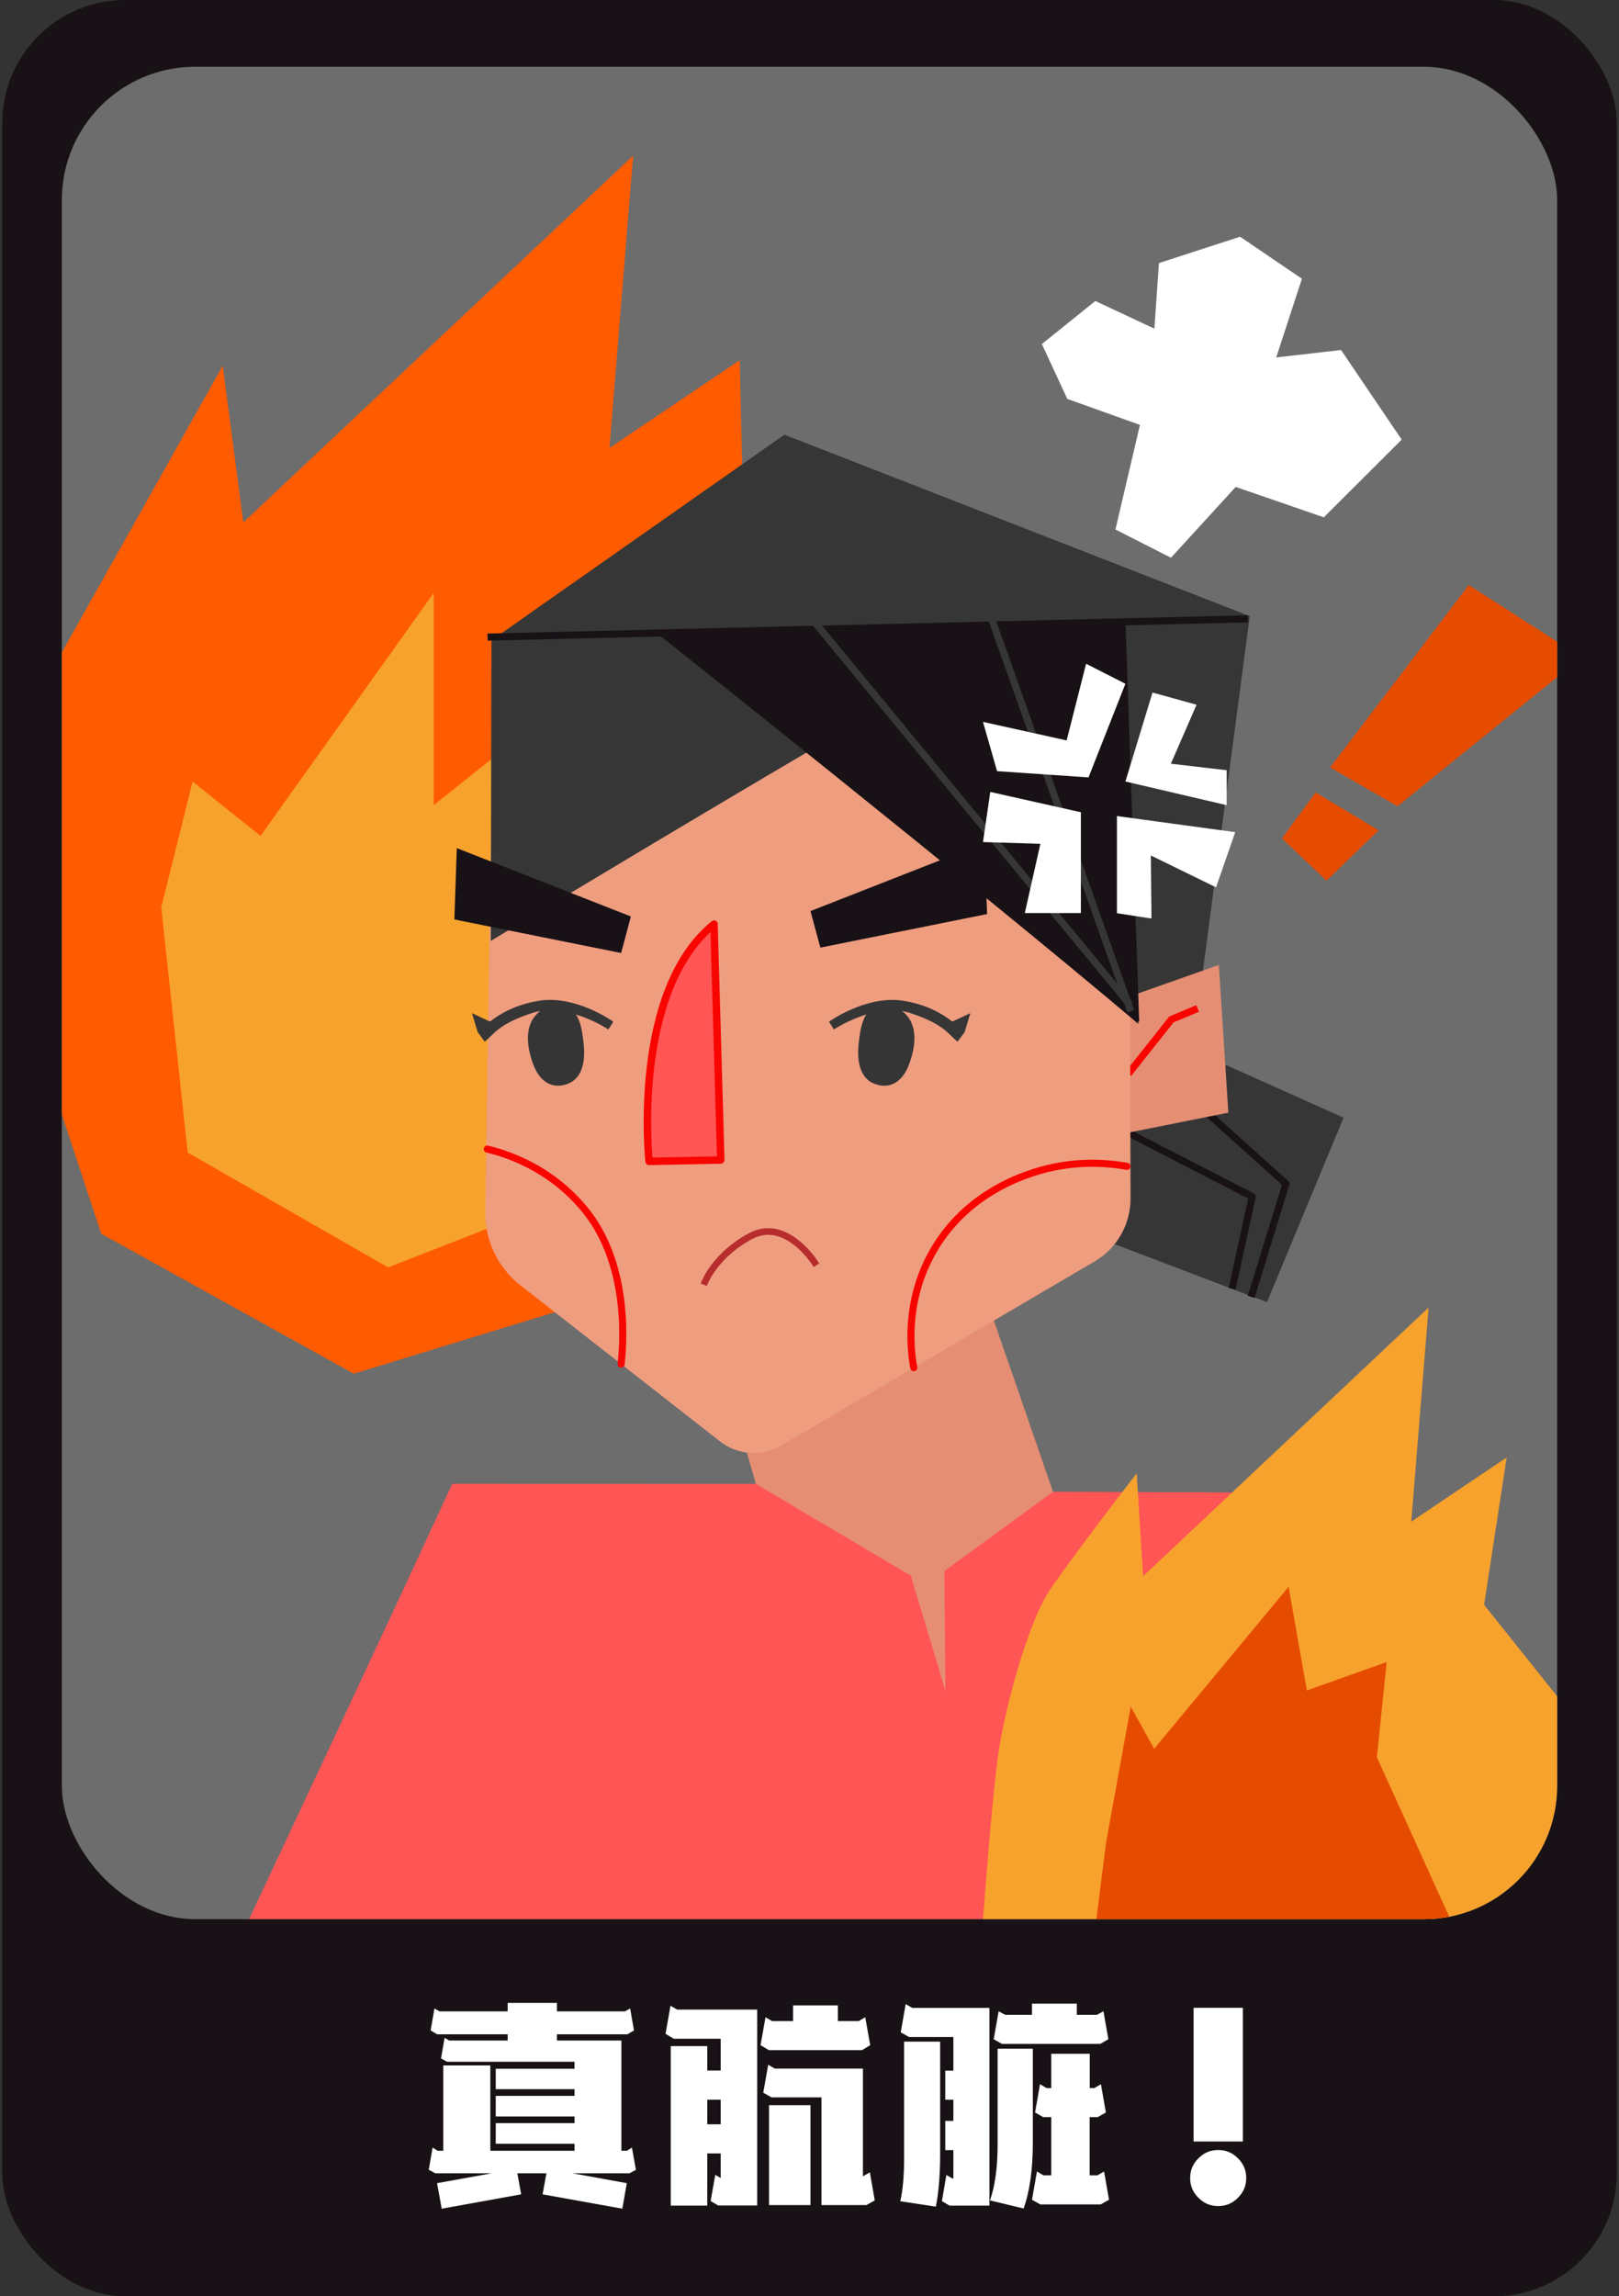 <?xml version="1.0" encoding="UTF-8"?>
<svg id="Layer_2" data-name="Layer 2" xmlns="http://www.w3.org/2000/svg" xmlns:xlink="http://www.w3.org/1999/xlink" viewBox="0 0 173.81 246.49">
  <rect x="0" y="0" width="173.81" height="246.49" fill="#333333" stroke="none"/>
  <defs>
    <style>
      .cls-1 {
        fill: #fff;
      }

      .cls-2 {
        fill: #181216;
      }

      .cls-3 {
        stroke: #b72c2c;
        stroke-width: .71px;
      }

      .cls-3, .cls-4, .cls-5, .cls-6, .cls-7, .cls-8, .cls-9 {
        fill: none;
      }

      .cls-3, .cls-4, .cls-5, .cls-6, .cls-7, .cls-9, .cls-10 {
        stroke-linejoin: round;
      }

      .cls-3, .cls-4, .cls-5, .cls-7, .cls-9 {
        stroke-linecap: square;
      }

      .cls-11 {
        fill: #ef9d7f;
      }

      .cls-12 {
        fill: #363636;
      }

      .cls-4, .cls-6 {
        stroke-width: .76px;
      }

      .cls-4, .cls-6, .cls-10 {
        stroke: #f80500;
      }

      .cls-5 {
        stroke-width: .76px;
      }

      .cls-5, .cls-9 {
        stroke: #181216;
      }

      .cls-13, .cls-10 {
        fill: #f55;
      }

      .cls-6, .cls-10 {
        stroke-linecap: round;
      }

      .cls-14 {
        fill: #e58e73;
      }

      .cls-7 {
        stroke: #363636;
      }

      .cls-7, .cls-9 {
        stroke-width: .76px;
      }

      .cls-15 {
        fill: #ff5b00;
      }

      .cls-16 {
        fill: #e64c00;
      }

      .cls-17 {
        clip-path: url(#clippath);
      }

      .cls-18 {
        fill: #353535;
      }

      .cls-19 {
        fill: #6d6d6d;
      }

      .cls-10 {
        stroke-width: .8px;
      }

      .cls-20 {
        fill: #f7a22d;
      }
    </style>
    <clipPath id="clippath">
      <rect class="cls-8" x="6.64" y="7.17" width="160.53" height="198.84" rx="14.3" ry="14.3"/>
    </clipPath>
  </defs>
  <rect class="cls-2" x=".24" y="0" width="173.34" height="246.49" rx="13.2" ry="13.2"/>
  <rect class="cls-19" x="6.64" y="7.17" width="160.53" height="198.84" rx="14.3" ry="14.3"/>
  <g class="cls-17">
    <g>
      <polygon class="cls-15" points="67.97 16.71 26.12 56.08 23.91 39.26 .24 81.43 2.61 107.42 10.87 132.44 37.98 147.46 84.49 133.23 95.51 111.66 79.91 59.95 79.41 38.67 65.43 48.08 67.97 16.71"/>
      <polygon class="cls-20" points="46.56 63.65 27.97 89.73 20.68 83.9 17.31 97.4 20.15 123.72 41.67 136.05 77.26 122.13 65.82 92.3 65.82 71.08 46.56 86.43 46.56 63.65"/>
    </g>
    <g>
      <g>
        <polygon class="cls-12" points="131.72 114.37 144.24 119.98 136.02 139.78 118.1 132.96 119.69 114.37 131.72 114.37"/>
        <polyline class="cls-5" points="132.36 137.98 134.43 128.45 120.23 121.13"/>
        <polyline class="cls-5" points="129.25 119.14 138.06 127.07 134.43 138.85"/>
      </g>
      <polygon class="cls-12" points="53.62 68.13 84.21 46.66 134.17 66.14 128.68 107.71 115.32 115.55 53.62 68.13"/>
      <g>
        <polygon class="cls-14" points="121.2 106.99 130.85 103.58 131.87 119.44 121.2 121.57 121.2 106.99"/>
        <path class="cls-4" d="M121.37,114.97c1.46-1.85,2.92-3.69,4.39-5.54,.82-.34,1.64-.69,2.46-1.03"/>
      </g>
      <polygon class="cls-14" points="105.99 139.7 114.59 164.6 101.5 182.69 82.69 164.6 78.58 150.42 105.99 139.7"/>
      <path class="cls-13" d="M48.55,159.28c-10.33,22.43-30.63,65.47-30.63,65.47l142.76-1.61-17.12-62.88-30.51-.13-11.67,8.51,.12,12.85-3.72-12.35-16.63-9.85"/>
      <path class="cls-11" d="M121.27,88.85l.1,39.82c0,2.76-1.45,5.32-3.83,6.72l-33.65,19.77c-2.08,1.22-4.7,1.05-6.6-.44l-21.44-16.77c-2.42-1.9-3.81-4.82-3.75-7.9l.62-40.94,29.8-18.01,38.75,17.75Z"/>
      <path class="cls-12" d="M94.88,75.95c-14.53,8.36-42.19,25.05-42.19,25.05l.07-32.87s22.24,.22,31.78-.12c3.43,2.97,6.91,4.98,10.34,7.95Z"/>
      <path class="cls-10" d="M76.65,99.21c.24,8.44,.73,25.31,.73,25.31l-7.7,.15s-1.94-18.26,6.98-25.47Z"/>
      <path class="cls-6" d="M120.99,125.2c-1.9-.34-5.8-.78-10.27,.74-1.75,.6-7.19,2.55-10.52,8.32-3.19,5.53-2.39,10.99-2.1,12.55"/>
      <path class="cls-6" d="M66.68,146.42c.16-1.35,1.11-10.35-3.79-16.44-3.87-4.82-8.93-6.24-10.58-6.63"/>
      <path class="cls-2" d="M70.6,67.77s34.45,27.35,51.7,41.94c-.47-13.45-1.45-42.33-1.45-42.33l-50.25,.39Z"/>
      <path class="cls-3" d="M75.69,137.58s1.21-2.97,4.95-4.92c3.74-1.95,6.82,2.86,6.82,2.86"/>
      <polygon class="cls-2" points="66.68 102.3 48.78 98.7 49.04 91.04 67.73 98.38 66.68 102.3"/>
      <polygon class="cls-1" points="122.38 45.61 119.75 56.84 125.71 59.87 132.66 52.27 142.12 55.53 150.48 47.19 143.97 37.57 137.01 38.37 139.77 29.92 133.13 25.41 124.42 28.24 123.93 35.28 117.59 32.31 111.85 36.93 114.58 42.82 122.38 45.61"/>
      <g>
        <polygon class="cls-16" points="157.68 62.8 169.79 70.57 150.03 86.55 142.8 82.38 157.68 62.8"/>
        <polygon class="cls-16" points="141.24 85.07 148 89.13 142.41 94.53 137.62 90 141.24 85.07"/>
      </g>
      <g>
        <path class="cls-18" d="M57.65,108.84c-1.53,1.5-.85,3.93-.68,4.56,.19,.7,.74,2.65,2.34,3.07,1.13,.29,2.1-.35,2.15-.39,1.57-1.08,1.26-3.59,1.15-4.45-.14-1.12-.39-3.08-1.84-3.65-1.11-.43-2.4,.14-3.13,.85Z"/>
        <path class="cls-12" d="M52.03,111.82c1.02-.79,1.39-1.86,5.1-3.08,3.71-1.22,8.19,1.77,8.19,1.77l.52-.84s-3.99-2.86-7.92-2.25-5.7,2.6-6.64,3.37l.76,1.03Z"/>
        <polygon class="cls-12" points="50.67 108.76 51.28 110.79 52.86 109.78 50.67 108.76"/>
      </g>
      <g>
        <path class="cls-18" d="M97.19,108.84c1.53,1.5,.85,3.93,.68,4.56-.19,.7-.74,2.65-2.34,3.07-1.13,.29-2.1-.35-2.15-.39-1.57-1.08-1.26-3.59-1.15-4.45,.14-1.12,.39-3.08,1.84-3.65,1.11-.43,2.4,.14,3.13,.85Z"/>
        <path class="cls-12" d="M102.81,111.82c-1.02-.79-1.39-1.86-5.1-3.08s-8.19,1.77-8.19,1.77l-.52-.84s3.99-2.86,7.92-2.25,5.7,2.6,6.64,3.37l-.76,1.03Z"/>
        <polygon class="cls-12" points="104.17 108.76 103.56 110.79 101.98 109.78 104.17 108.76"/>
      </g>
      <g>
        <path class="cls-2" d="M70.26,67.76s34.62,27.48,51.94,42.14c-.43-10.44-.79-20.98-1.08-31.62-.11-3.86-.2-7.7-.29-11.53-16.86,.34-33.72,.68-50.58,1.01Z"/>
        <line class="cls-9" x1="133.59" y1="66.44" x2="52.72" y2="68.38"/>
        <line class="cls-7" x1="105.63" y1="64.09" x2="121.27" y2="108.21"/>
        <line class="cls-7" x1="86.83" y1="66.03" x2="121.02" y2="107.5"/>
      </g>
      <polygon class="cls-2" points="88.07 101.72 105.97 98.12 105.7 90.47 87.01 97.8 88.07 101.72"/>
      <g>
        <polygon class="cls-1" points="116.6 71.25 114.51 79.48 105.53 77.49 107.04 82.78 116.86 83.45 120.82 73.4 116.6 71.25"/>
        <polygon class="cls-1" points="123.73 74.34 120.82 83.89 131.69 86.43 131.69 82.68 125.7 81.98 128.46 75.65 123.73 74.34"/>
        <polygon class="cls-1" points="106.31 85.01 116.04 87.19 116.04 98.01 110.02 98.01 111.69 90.58 105.53 90.39 106.31 85.01"/>
        <polygon class="cls-1" points="119.91 87.6 119.91 98.03 123.62 98.6 123.55 91.83 130.55 95.25 132.61 89.33 119.91 87.6"/>
      </g>
    </g>
    <path class="cls-20" d="M153.38,140.35l-30.66,28.85-.69-11.04s-5.44,6.97-9.15,12.25c-2.61,3.72-5.09,13.45-5.72,17.95-.75,5.36-1.68,18.46-1.68,18.46l-2.63,16.48,62.62,2.42,16.76-24.77-22.9-28.68,2.42-15.82-10.24,6.89,1.86-22.98Z"/>
    <polygon class="cls-16" points="138.34 170.33 123.91 187.72 121.39 183.19 118.75 197.75 115.82 220.82 160.75 217.14 147.82 188.63 148.87 178.41 140.3 181.46 138.34 170.33"/>
  </g>
  <g>
    <path class="cls-1" d="M68.28,232.91l-.7,.38h-6.13l5.84,1.06-.48,2.74-8.56-1.54,.41-2.26h-3.12l.41,2.26-8.53,1.54-.5-2.74,5.87-1.06h-6.06l-.7-.38,.41-2.38,.55,.34h.6v-9.16h5.05v9.16h9.04v-.75h-8.46v-2.21h8.46v-.72h-8.46v-2.21h8.46v-.72h-8.46v-2.19h8.46v-.75h-13.68l-.65-.36,.38-2.21,.5,.29h6.27v-.67h-7.57l-.7-.41,.41-2.36,.55,.31h7.31v-.91h5.29v.91h7.31l.55-.31,.41,2.36-.7,.41h-7.57v.67h6.92v11.83h.6l.53-.34,.43,2.38Z"/>
    <path class="cls-1" d="M81.29,215.72v21.03h-4.18l-.82-.48,.5-2.81,.58,.34v-2.64h-1.44v5.6h-3.92v-17.12h3.92v2.62h1.44v-3.41h-5.03l-.89-.53,.53-3.01,.72,.41h8.58Zm-5.36,12.31h1.44v-2.64h-1.44v2.64Zm16.61-7.96h-10l-.89-.53,.53-3,.7,.41h2.26v-1.68h4.81v1.68h2.24l.7-.41,.53,3-.87,.53Zm.84,13.1l.53,3.03-.89,.5h-4.83v-11.56h-5.36l-.89-.5,.53-3,.7,.41h9.47v11.54h.05l.7-.41Zm-10.82,3.53v-10.72h4.45v10.72h-4.45Z"/>
    <path class="cls-1" d="M97.06,219.16h3.87v12.04c0,2.21-.15,4.1-.46,5.67l-3.82-.58c.27-1.14,.41-2.67,.41-4.59v-12.55Zm9.16-3.63v21.23h-4.28l-.82-.48,.48-2.81,.65,.38h.1v-3.05h-.87v-3.13h.87v-2.28h-.87v-3.12h.87v-3.61h-4.76l-.89-.5,.53-3.03,.72,.41h8.27Zm4.66,4.4v10.1c0,2.85-.33,5.2-.99,7.04l-3.61-.87c.54-1.54,.82-3.53,.82-5.99v-10.29h3.77Zm7.24-.53h-10.55l-.89-.5,.53-3,.7,.38h2.88v-1.2h4.81v1.2h2.16l.7-.38,.53,3-.87,.5Zm.41,13.7l.53,3.03-.89,.5h-6.49l-.89-.5,.53-3.03,.7,.41h.84v-6.25h-.87l-.87-.5,.53-3.03,.7,.41h.51v-3.68h4.13v3.68h.5l.7-.41,.53,3.03-.87,.5h-.87v6.25h.84l.7-.41Z"/>
    <path class="cls-1" d="M132.9,231.68c.59,.58,.89,1.28,.89,2.12s-.3,1.54-.89,2.12c-.58,.59-1.28,.89-2.12,.89s-1.54-.3-2.12-.89c-.59-.58-.89-1.28-.89-2.12s.3-1.54,.89-2.12c.58-.59,1.28-.89,2.12-.89s1.54,.3,2.12,.89Zm.53-16.15v14.35h-5.29v-14.35h5.29Z"/>
  </g>
</svg>